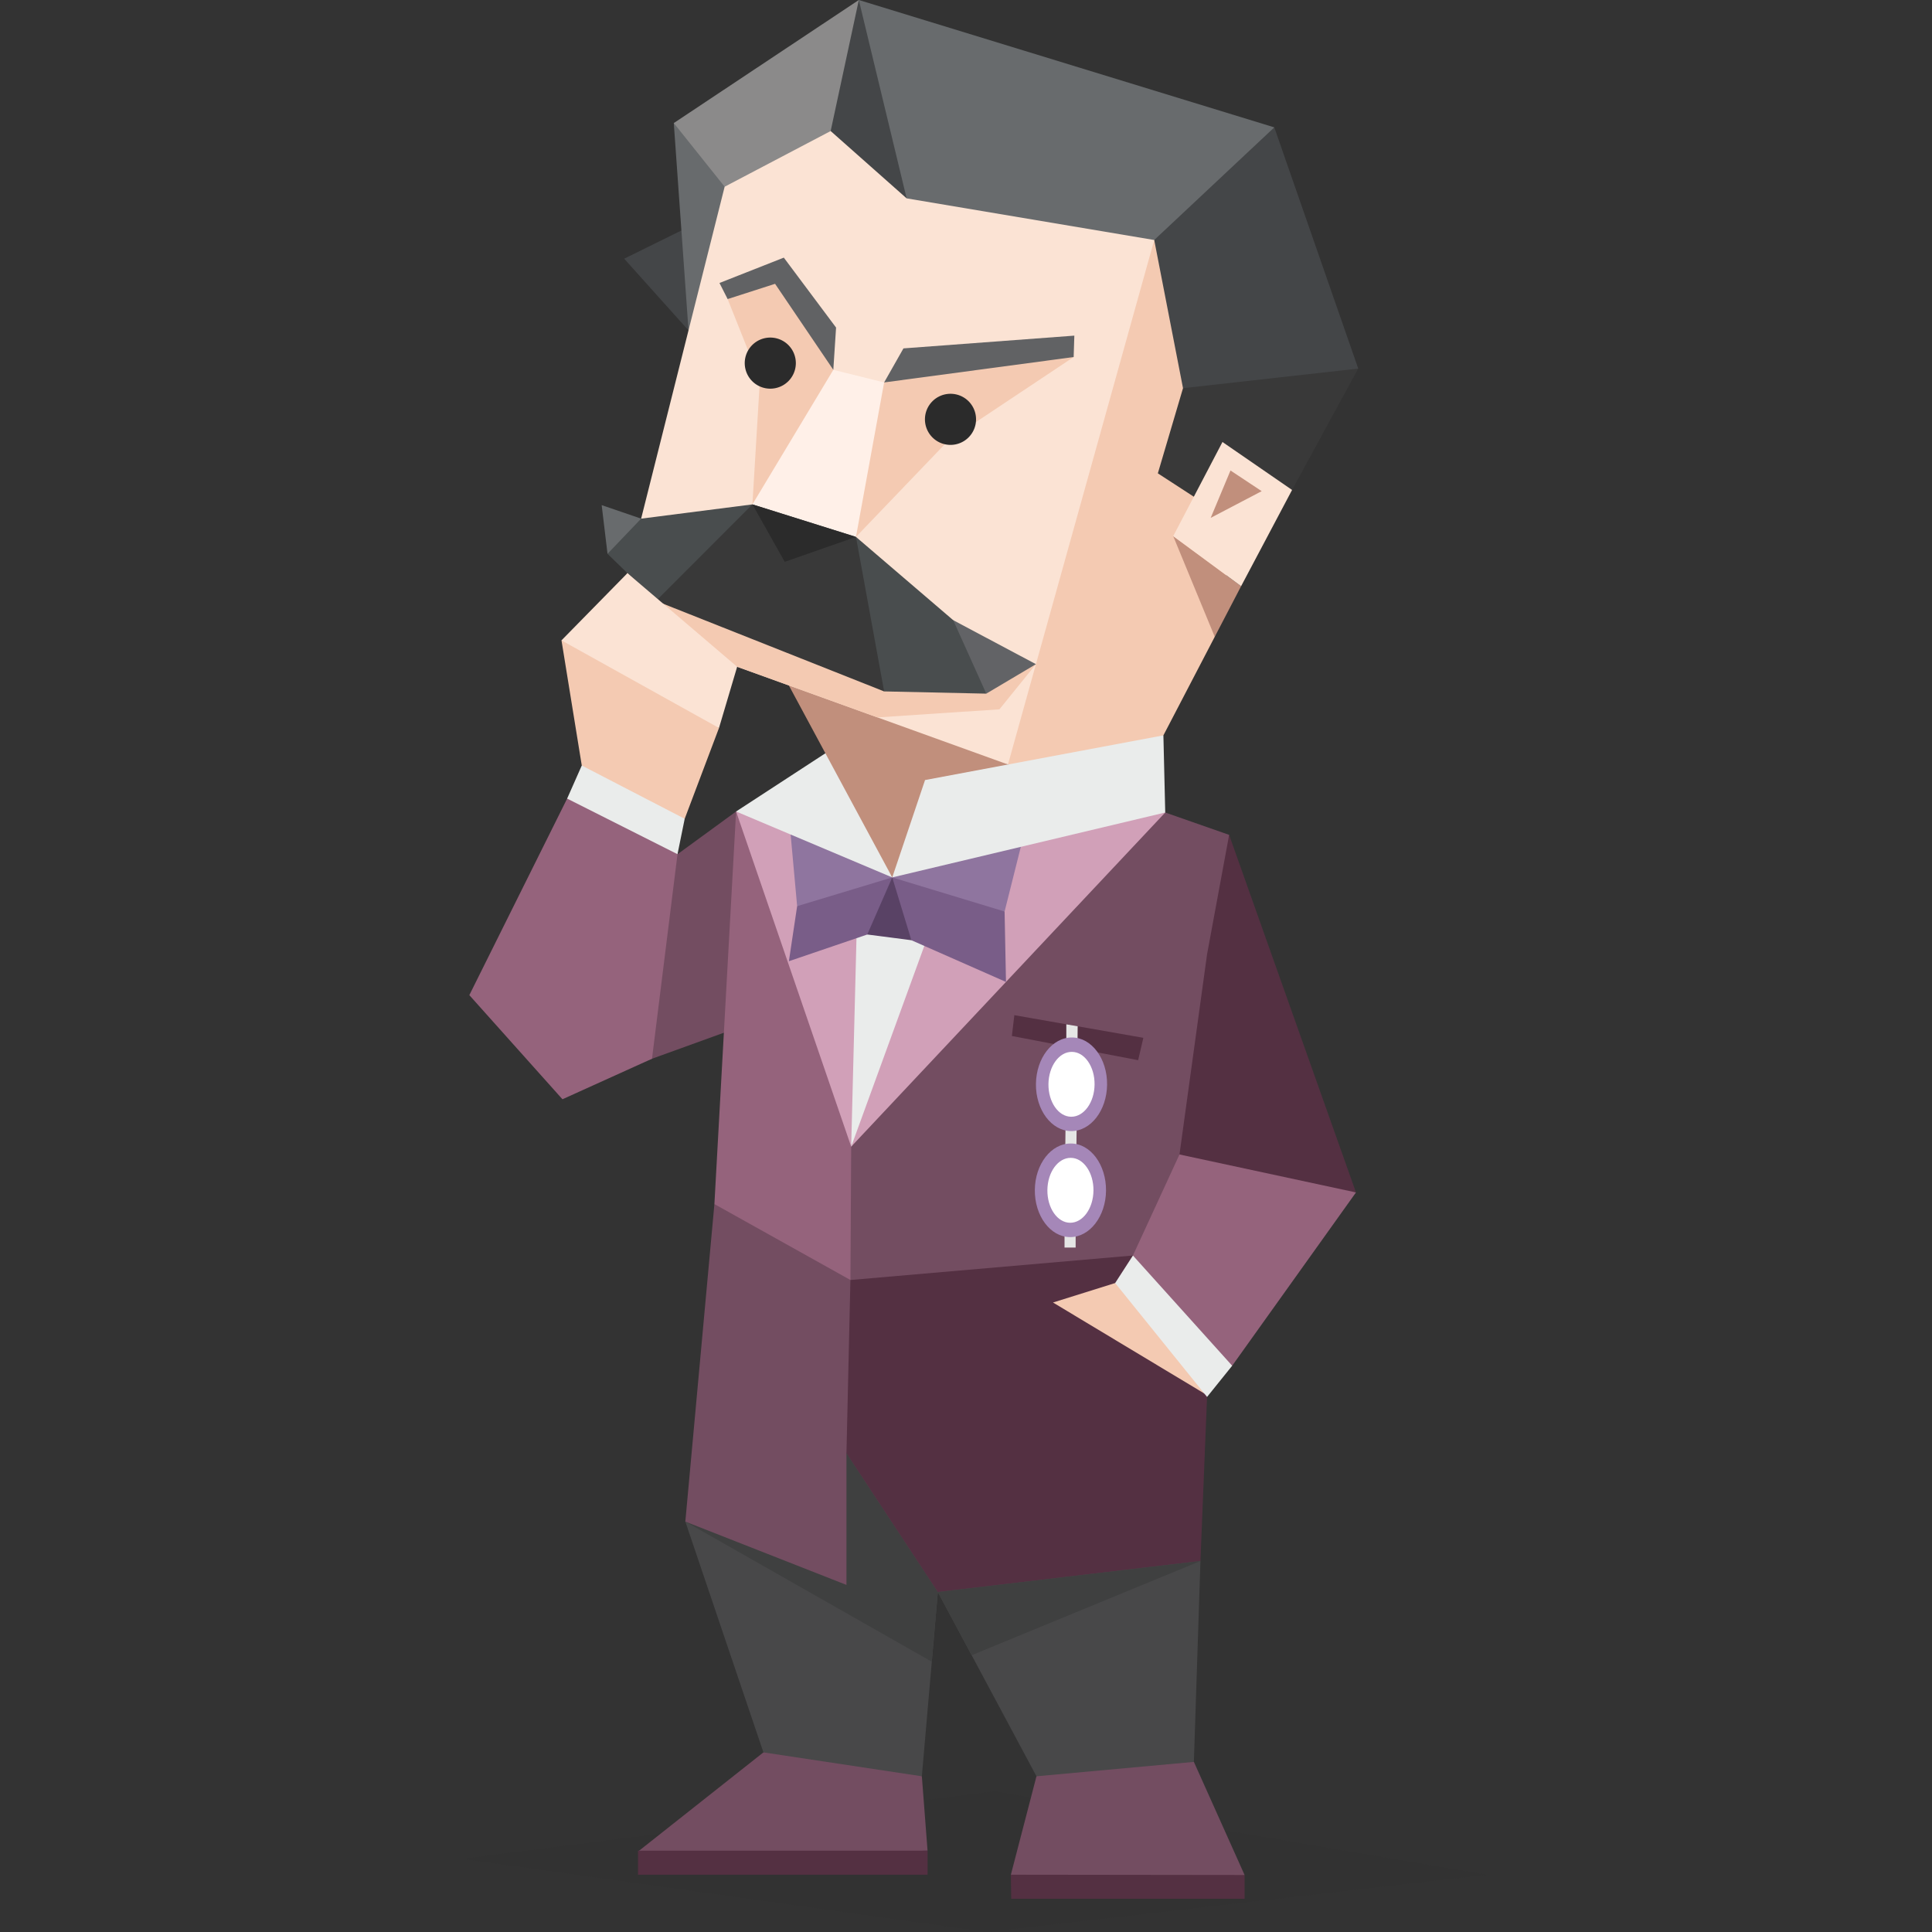 <svg id="Layer_1" data-name="Layer 1" xmlns="http://www.w3.org/2000/svg" viewBox="0 0 400 400"><rect x="0" y="0" width="400" height="400" fill="#333333" stroke="none"/><defs><style>.cls-1{fill:#2c2b2b;opacity:0.1;}.cls-1,.cls-10,.cls-11,.cls-12,.cls-13,.cls-14,.cls-15,.cls-16,.cls-17,.cls-18,.cls-19,.cls-2,.cls-20,.cls-21,.cls-22,.cls-23,.cls-24,.cls-25,.cls-26,.cls-3,.cls-4,.cls-5,.cls-6,.cls-7,.cls-8,.cls-9{fill-rule:evenodd;}.cls-2,.cls-27{fill:#543042;}.cls-3{fill:#734d61;}.cls-4{fill:#95637c;}.cls-5{fill:#eaeceb;}.cls-6{fill:#484849;}.cls-7{fill:#3f4040;}.cls-8{fill:#f4cab2;}.cls-9{fill:#d1a0b8;}.cls-10{fill:#8f759f;}.cls-11{fill:#795d88;}.cls-12{fill:#594265;}.cls-13{fill:#c18f7c;}.cls-14{fill:#393939;}.cls-15{fill:#444648;}.cls-16{fill:#686b6d;}.cls-17{fill:#fbe3d4;}.cls-18{fill:#8b8a8a;}.cls-19{fill:#626366;}.cls-20{fill:#494d4e;}.cls-21{fill:#fff0e8;}.cls-22{fill:#616264;}.cls-23{fill:#e5e6e5;}.cls-24{fill:#a587b8;}.cls-25{fill:#fff;}.cls-26,.cls-28{fill:#2b2b2b;}</style></defs><title>analysts_INTJ_famous_real_friedrich_nietzsche</title><polygon class="cls-1" points="95.65 384.85 205.86 370.88 307.77 388.15 204.33 400 95.65 384.85"/><polygon class="cls-2" points="223.78 382.26 209.29 388.14 209.36 393.12 257.68 393.12 257.68 388.2 223.78 382.26"/><polygon class="cls-3" points="119.75 205.27 131.42 220.49 155.27 211.86 152.4 168.01 123.56 189.05 119.75 205.27"/><polygon class="cls-4" points="130.15 150.26 117.42 165.34 97.17 206.03 116.45 227.59 134.99 219.2 140.27 176.85 130.15 150.26"/><polygon class="cls-5" points="127.58 152.44 120.45 158.49 117.42 165.34 140.27 176.85 141.76 169.52 132.15 153.58 127.58 152.44"/><polygon class="cls-3" points="222.69 358.5 214.59 367.76 209.29 388.14 257.68 388.2 247.18 364.78 233.98 358.5 222.69 358.5"/><polygon class="cls-3" points="190.86 367.76 174.19 355.42 172.71 358.98 167.85 358.21 158.06 362.81 132.1 383.34 162.73 384.2 192.04 383.16 190.86 367.76"/><polygon class="cls-6" points="141.89 315.03 158.06 362.81 190.86 367.76 194.17 329.62 189.46 296.07 166.31 291.43 141.89 315.03"/><polygon class="cls-7" points="141.89 315.03 192.92 344.04 194.17 329.62 175.25 300.89 141.89 315.03"/><polygon class="cls-6" points="207.22 311.03 194.17 329.62 214.59 367.76 247.18 364.78 248.54 323.19 207.22 311.03"/><polygon class="cls-3" points="153.81 248.15 147.91 249.29 141.89 315.03 175.25 328.14 175.25 300.89 191.36 267.42 153.81 248.15"/><path class="cls-2" d="M187.68,253.47,176.07,265l-.82,35.88,18.92,28.73,54.37-6.43,1.37-34s-9.32-35.66-10.59-36.25S187.68,253.47,187.68,253.47Z"/><polygon class="cls-8" points="233.93 264.79 230.88 265.64 218.01 269.67 250.11 288.97 242.36 271.51 233.93 264.79"/><polygon class="cls-5" points="245.41 258.74 234.56 259.94 230.88 265.64 249.91 289.22 255.11 282.76 245.41 258.74"/><polygon class="cls-3" points="235.07 163.72 241.25 168.22 254.48 172.85 258.54 195.54 257.78 246.25 234.56 259.94 176.07 265.01 166.94 236.61 194.6 184.89 218.09 188.81 235.07 163.72"/><polygon class="cls-4" points="249.4 234.46 244.2 239.02 234.56 259.94 255.11 282.76 280.74 246.88 249.4 234.46"/><polygon class="cls-2" points="249.91 197.57 244.2 239.02 280.74 246.88 254.48 172.85 249.91 197.57"/><polygon class="cls-4" points="161.95 166.99 152.4 168.01 147.91 249.29 176.07 265.01 176.23 237.4 171.6 185.75 165.62 188.31 166.82 182.74 161.95 166.99"/><polygon class="cls-5" points="171.6 185.75 176.23 237.4 204.33 193.36 171.6 185.75"/><polygon class="cls-9" points="163.8 166.8 152.4 168.01 176.23 237.4 177.5 187.3 163.8 166.8"/><polygon class="cls-9" points="222.6 160.81 241.25 168.22 176.23 237.4 191.8 194.66 207.95 167.43 222.6 160.81"/><polygon class="cls-10" points="163.36 169.11 165.04 187.61 179.56 193.48 188 188.99 187.84 181.66 163.36 169.11"/><polygon class="cls-11" points="165.04 187.61 163.33 199.01 179.56 193.48 188 188.99 187.86 182.61 184.73 181.66 165.04 187.61"/><polygon class="cls-10" points="185.3 188 188.69 194.66 207.99 188.72 212.26 171.71 184.73 181.66 185.3 188"/><polygon class="cls-11" points="185.3 188 188.69 194.66 208.28 203.3 207.99 188.72 184.73 181.66 185.3 188"/><polygon class="cls-12" points="179.56 193.48 188.69 194.66 184.73 181.66 179.56 193.48"/><polygon class="cls-5" points="175.41 153.01 152.4 168.01 184.73 181.66 175.41 153.01"/><polygon class="cls-13" points="200.4 171.39 184.73 181.66 157.9 131.84 208.69 158.28 200.4 171.39"/><path class="cls-8" d="M193.29,129.18c-.63.58,15.39,29.1,15.39,29.1l17.72,3.22,14.47-9.25,10.63-20.41,10.55-56.67L235.42,31.31,195.58,80.5S193.28,129.23,193.29,129.18Z"/><polygon class="cls-13" points="256.96 121.36 251.5 131.84 242.9 111 256.96 121.36"/><polygon class="cls-14" points="258.75 67.82 244.93 80.37 239.72 98 247.17 102.84 267.51 101.44 281.21 76.31 258.75 67.82"/><polygon class="cls-15" points="239.85 35.24 238.97 49.69 244.93 80.37 281.21 76.31 263.83 26.37 239.85 35.24"/><polygon class="cls-15" points="144.01 42.28 142.99 46.78 129.23 53.56 142.55 68.41 150.79 45.76 144.01 42.28"/><polygon class="cls-16" points="150.86 22.25 139.5 25.48 142.55 68.41 159.49 46.08 150.86 22.25"/><polygon class="cls-17" points="155.74 28.02 150.03 38.66 127.32 128.92 208.69 158.28 238.97 49.69 182.76 21.55 155.74 28.02"/><polygon class="cls-8" points="130.52 116.23 127.32 128.92 132.03 130.62 181.65 148.53 206.92 146.86 214.48 137.51 189.91 132.57 133.54 113.57 130.52 116.23"/><polygon class="cls-8" points="157.32 58.23 150.65 61.92 157.33 78.66 155.78 104.43 168.81 102.49 177.22 111.16 196.4 91.15 222.29 73.92 200.97 74.54 183.05 79.18 175.6 82.78 172.53 76.57 167.16 65.54 162.34 57 157.32 58.23"/><polygon class="cls-18" points="183.78 9.63 177.81 0 139.5 25.48 150.03 38.66 171.98 27.13 183.78 9.63"/><polygon class="cls-19" points="190.5 127.39 197.35 128.4 214.48 137.51 204.2 143.61 190.5 127.39"/><polygon class="cls-16" points="133.54 113.57 125.78 114.66 124.57 104.58 132.74 107.38 133.54 113.57"/><polygon class="cls-20" points="164.37 119.53 177.22 111.16 197.35 128.4 204.2 143.61 183.05 143.15 164.37 119.53"/><polygon class="cls-20" points="161.83 114.46 155.78 104.43 132.74 107.38 125.78 114.66 135.82 124.41 161.83 114.46"/><polygon class="cls-14" points="163.35 102.8 155.78 104.43 135.82 124.41 183.05 143.15 177.22 111.16 163.35 102.8"/><polygon class="cls-17" points="125.14 145.44 116.25 132.58 129.9 118.67 152.62 138.05 148.86 150.72 125.14 145.44"/><polygon class="cls-21" points="172.53 76.57 155.78 104.43 177.22 111.16 183.05 79.18 172.53 76.57"/><polygon class="cls-22" points="148.96 58.59 162.28 53.34 173.1 67.82 172.53 76.57 160.47 58.76 150.65 61.92 148.96 58.59"/><polygon class="cls-22" points="187.05 72.13 183.05 79.18 222.29 73.92 222.43 69.49 187.05 72.13"/><polygon class="cls-15" points="187.71 41.07 171.98 27.13 177.81 0 189.93 22.55 187.71 41.07"/><polygon class="cls-16" points="263.83 26.37 238.97 49.69 187.71 41.07 177.81 0 263.83 26.37"/><polygon class="cls-5" points="191.52 161.5 240.87 152.25 241.25 168.22 184.73 181.66 191.52 161.5"/><polygon class="cls-17" points="253.1 91.51 267.51 101.44 256.96 121.36 242.9 111 253.1 91.51"/><polygon class="cls-13" points="254.76 97.41 261.22 101.69 250.66 107.22 254.76 97.41"/><polygon class="cls-2" points="210.01 210.18 236.72 214.87 235.64 219.5 209.5 214.49 210.01 210.18"/><path class="cls-23" d="M220.79,212.08l2.33.4-.05,4.92-2.3,0,0-5.3Zm-.4,41.45h0l2.31,0,0,4.76-2.3,0,0-4.77Zm.22-20.54h0l2.3,0-.06,5.17-2.3,0Z"/><path class="cls-24" d="M221.94,214.8c4.07,0,7.33,4.42,7.27,9.77s-3.4,9.65-7.46,9.61-7.33-4.41-7.27-9.76S217.87,214.76,221.94,214.8Z"/><path class="cls-24" d="M221.72,236.75c4.07,0,7.32,4.42,7.27,9.76s-3.4,9.66-7.47,9.62-7.32-4.41-7.27-9.77S217.65,236.71,221.72,236.75Z"/><path class="cls-25" d="M221.92,217.78c2.63,0,4.74,3.05,4.7,6.76s-2.21,6.69-4.85,6.67-4.74-3.06-4.7-6.76S219.28,217.75,221.92,217.78Z"/><path class="cls-25" d="M221.69,239.72c2.63,0,4.74,3.06,4.7,6.77s-2.2,6.69-4.84,6.67-4.74-3.06-4.7-6.77S219.05,239.7,221.69,239.72Z"/><polygon class="cls-8" points="120.45 158.49 116.25 132.58 148.86 150.72 141.76 169.52 120.45 158.49"/><path class="cls-26" d="M202.08,86.81a5.29,5.29,0,1,1-5.28-5.28A5.28,5.28,0,0,1,202.08,86.81Z"/><path class="cls-26" d="M164.77,75.17a5.29,5.29,0,1,1-5.29-5.28A5.29,5.29,0,0,1,164.77,75.17Z"/><rect class="cls-27" x="132.1" y="383.16" width="59.95" height="4.98"/><polygon class="cls-28" points="155.78 104.43 162.47 116.32 177.22 111.16 155.78 104.43"/><polygon class="cls-7" points="201.17 342.7 248.54 323.19 194.17 329.62 201.17 342.7"/></svg>
